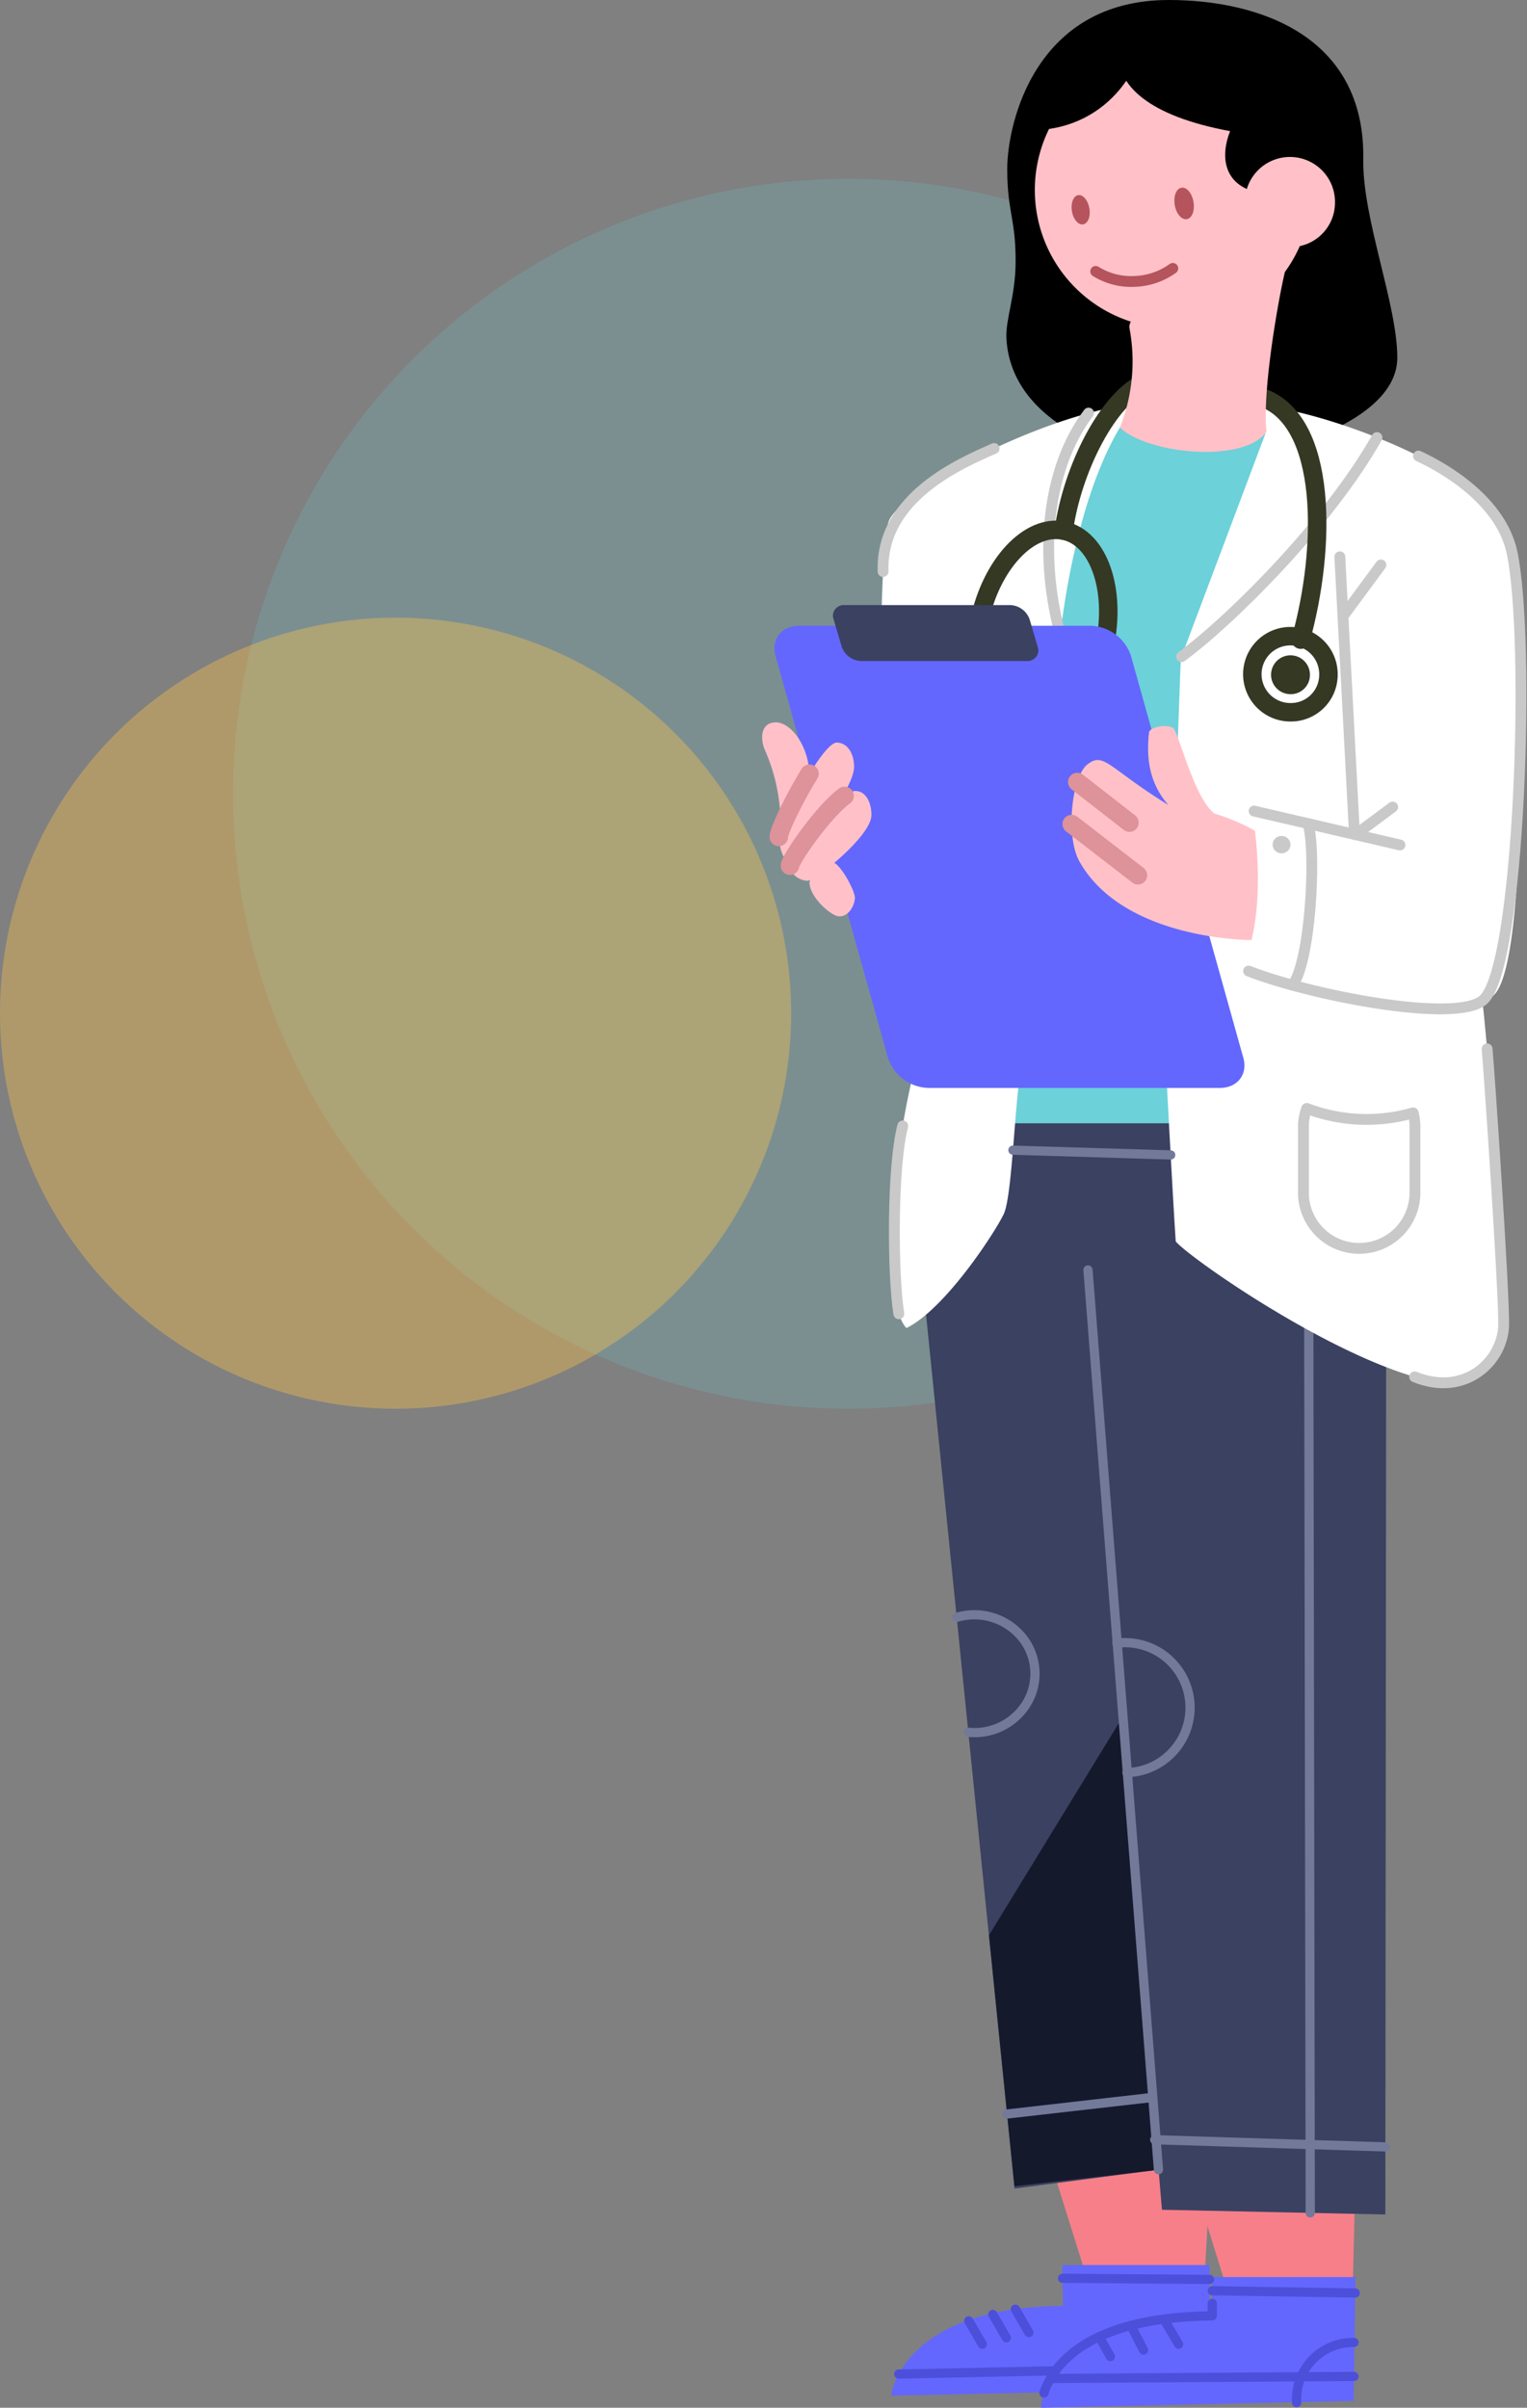 <svg xmlns="http://www.w3.org/2000/svg" width="281.785" height="444.386" viewBox="0 0 281.785 444.386">
  <rect x="0" y="0" width="281.785" height="444.386" fill="#808080" stroke="none"/>
  <g id="Group_228" data-name="Group 228" transform="translate(-71 -40)">
    <circle id="Ellipse_41" data-name="Ellipse 41" cx="113.5" cy="113.5" r="113.5" transform="translate(114 73)" fill="rgba(108,209,217,0.2)"/>
    <circle id="Ellipse_42" data-name="Ellipse 42" cx="73" cy="73" r="73" transform="translate(71 154)" fill="rgba(253,194,76,0.38)"/>
    <g id="Layer_2" data-name="Layer 2" transform="translate(214.628 34)">
      <g id="Layer_1" data-name="Layer 1" transform="translate(-2.984 6)">
        <path id="Path_181" data-name="Path 181" d="M92.39,659.45l5.437,17.38,21.734.764,1.453-26.133Z" transform="translate(-37.954 -256.546)" fill="#f77f89" fill-rule="evenodd"/>
        <path id="Path_182" data-name="Path 182" d="M151.958,689.61v22.835L93.19,713.737s1.671-16.319,31.722-16.586c-.112-7.171-.125-7.541-.125-7.541Z" transform="translate(-69.397 -271.57)" fill="#6367fd" fill-rule="evenodd"/>
        <path id="Path_183" data-name="Path 183" d="M79.2,669.3l-.405,17.113-22.694.77L50.2,668.14Z" transform="translate(30.166 -263.115)" fill="#f77f89" fill-rule="evenodd"/>
        <path id="Path_184" data-name="Path 184" d="M67.617,0C42.922,0,37.809,22.811,37.8,31.189c0,7.984,1.6,9.2,1.546,17.295-.037,6.147-1.87,10.451-1.7,13.943.973,18.186,26.26,23.43,33.48,23.533s38.655-5.813,38.655-19.95c0-9.863-6.453-25.636-6.278-36.59C103.884,6.668,84.32,0,67.617,0Z" transform="translate(7.425)" fill-rule="evenodd"/>
        <path id="Path_185" data-name="Path 185" d="M108.026,693.28l-.337,22.854L50,717.4s0-16.664,31.6-16.974V693.28Z" transform="translate(1.462 -273.015)" fill="#6367fd" fill-rule="evenodd"/>
        <path id="Path_186" data-name="Path 186" d="M126.372,374.18l-.15,159.873L85,533.179l-.623-7.4-26.584,3.486L40.92,362.559l9.109-42.688,60.208-1.6Z" transform="translate(-11.223 -125.335)" fill="#3b4161" fill-rule="evenodd"/>
        <path id="Path_187" data-name="Path 187" d="M132.95,522.56l-24.72,40.391,4.695,46.338,26.628-3.031Z" transform="translate(-66.369 -205.785)" fill="#15192c" fill-rule="evenodd"/>
        <path id="Path_188" data-name="Path 188" d="M116.271,256.49H72.479L66.55,193.585l7.912-48.2,14.963-14.009,15-6.511,27.089,4.025Z" transform="translate(-32.345 -49.17)" fill="#6cd1d9" fill-rule="evenodd"/>
        <path id="Path_189" data-name="Path 189" d="M63.667,563.277,63.38,393.22" transform="translate(37.479 -154.851)" fill="none" stroke="#737999" stroke-linecap="round" stroke-linejoin="round" stroke-width="1.7"/>
        <path id="Path_190" data-name="Path 190" d="M18.226,123.573c10.237.273,40.806,11.063,45.27,22.011,3.392,8.3,5.717,83.449-2.251,87.117a8.812,8.812,0,0,1-1.6.57c.48,2.3,5.069,55.643,3.9,60.08s-4.227,11.154-8.66,10.912C37.74,303.263,6.23,281.373,3.1,277.8c-.48-6.765-1.808-32.177-1.808-32.177l2.731-75.4,15.63-41.549S7.988,123.3,18.226,123.573Z" transform="translate(73.225 -48.659)" fill="#fff" fill-rule="evenodd"/>
        <path id="Path_191" data-name="Path 191" d="M162.028,122.8c-17.6,2.128-42.445,15.4-45.644,21.441-2.693,5.08-1.328,70.846-1.328,70.846a41.271,41.271,0,0,1,5.48,32.444c-4.127,17.652-5.349,41.482-1.022,45.938,7.132-3.51,16.3-17.58,17.956-21.047s2.082-23.084,3.354-27.279,6.964-78.46,6.964-78.46S150.444,136.682,162.028,122.8Z" transform="translate(-92.884 -48.359)" fill="#fff" fill-rule="evenodd"/>
        <path id="Path_192" data-name="Path 192" d="M79.7,133.22c-8.859,15.707-26.809,33.608-36.061,40.439" transform="translate(33.752 -52.462)" fill="none" stroke="#c9c9c9" stroke-linecap="round" stroke-linejoin="round" stroke-width="2"/>
        <path id="Path_193" data-name="Path 193" d="M136.365,125.77c-7.887,10.342-9.919,27.915-3.741,45.762" transform="translate(-76.13 -49.528)" fill="none" stroke="#c9c9c9" stroke-linecap="round" stroke-linejoin="round" stroke-width="2"/>
        <path id="Path_194" data-name="Path 194" d="M72.04,201.166a7.023,7.023,0,1,0-7.014,6.826A6.925,6.925,0,0,0,72.04,201.166Z" transform="translate(32.46 -76.531)" fill="none" stroke="#353823" stroke-linecap="round" stroke-linejoin="round" stroke-width="3.41"/>
        <path id="Path_195" data-name="Path 195" d="M70.65,203.336a3.586,3.586,0,1,0-3.585,3.486A3.536,3.536,0,0,0,70.65,203.336Z" transform="translate(30.434 -78.701)" fill="#353823" fill-rule="evenodd"/>
        <path id="Path_196" data-name="Path 196" d="M68.522,165.707c4.738-16.919,5.044-40.464-7.189-44.707" transform="translate(30.86 -47.65)" fill="none" stroke="#353823" stroke-linecap="round" stroke-linejoin="round" stroke-width="3.41"/>
        <path id="Path_197" data-name="Path 197" d="M127.181,116.25c-6.977,2.873-13.623,16.125-15.181,27.473" transform="translate(-56.348 -45.779)" fill="none" stroke="#353823" stroke-linecap="round" stroke-linejoin="round" stroke-width="3.41"/>
        <path id="Path_198" data-name="Path 198" d="M146.952,182.787c2.232-10.487-1.135-20-7.519-21.314s-13.373,6.171-15.587,16.658,1.135,20,7.519,21.308S144.72,193.256,146.952,182.787Z" transform="translate(-83.768 -63.53)" fill="none" stroke="#353823" stroke-linecap="round" stroke-linejoin="round" stroke-width="3.41"/>
        <path id="Path_199" data-name="Path 199" d="M50.31,169.52,53,220.507" transform="translate(56.291 -66.757)" fill="none" stroke="#c9c9c9" stroke-linecap="round" stroke-linejoin="round" stroke-width="2"/>
        <path id="Path_200" data-name="Path 200" d="M49.471,172l-7,9.493" transform="translate(64.711 -67.734)" fill="none" stroke="#c9c9c9" stroke-linecap="round" stroke-linejoin="round" stroke-width="2"/>
        <path id="Path_201" data-name="Path 201" d="M36.82,246.94,63.741,253.2" transform="translate(53.964 -97.245)" fill="#606060" stroke="#c9c9c9" stroke-linecap="round" stroke-linejoin="round" stroke-width="2" fill-rule="evenodd"/>
        <path id="Path_202" data-name="Path 202" d="M45.858,245.72,39,250.812" transform="translate(70.488 -96.765)" fill="none" stroke="#c9c9c9" stroke-linecap="round" stroke-linejoin="round" stroke-width="2"/>
        <path id="Path_203" data-name="Path 203" d="M1.016,233.9c11.322,4.431,38.218,9.729,43.3,5.341,6.8-5.874,8.728-66.5,5.318-82.582-1.989-9.36-12.033-15.385-17.27-17.81" transform="translate(88.746 -54.679)" fill="none" stroke="#c9c9c9" stroke-linecap="round" stroke-linejoin="round" stroke-width="2"/>
        <path id="Path_204" data-name="Path 204" d="M62.924,280.571c3.23-3.983,4.464-23.842,2.905-29.8" transform="translate(34.93 -98.754)" fill="none" stroke="#c9c9c9" stroke-linecap="round" stroke-linejoin="round" stroke-width="2"/>
        <path id="Path_205" data-name="Path 205" d="M72.522,256.126a1.6,1.6,0,0,0-1.012-1.483,1.68,1.68,0,0,0-1.8.343,1.568,1.568,0,0,0-.36,1.745,1.647,1.647,0,0,0,1.521.989,1.664,1.664,0,0,0,1.163-.465,1.572,1.572,0,0,0,.482-1.13Z" transform="translate(24.977 -100.23)" fill="#c9c9c9" fill-rule="evenodd"/>
        <path id="Path_206" data-name="Path 206" d="M33.011,337.47a31.028,31.028,0,0,0,19.633.818,9.79,9.79,0,0,1,.33,2.352V353.3a10.291,10.291,0,0,1-20.574,0V340.628A9.7,9.7,0,0,1,33.011,337.47Z" transform="translate(67.487 -132.896)" fill="none" stroke="#c9c9c9" stroke-linecap="round" stroke-linejoin="round" stroke-width="2"/>
        <path id="Path_207" data-name="Path 207" d="M141.188,190.52H87.426c-3.261,0-5.206,2.479-4.364,5.535l20.755,74.235a8.118,8.118,0,0,0,7.482,5.535h53.73c3.254,0,5.206-2.479,4.364-5.535l-20.749-74.235A8.111,8.111,0,0,0,141.188,190.52Z" transform="translate(-80.592 -75.027)" fill="#6367fd" fill-rule="evenodd"/>
        <path id="Path_208" data-name="Path 208" d="M176.55,184.216H146.038a2.038,2.038,0,0,0-1.775.772,1.914,1.914,0,0,0-.276,1.871l1.484,5.044a3.939,3.939,0,0,0,3.6,2.643h30.512a2.044,2.044,0,0,0,1.77-.775,1.92,1.92,0,0,0,.281-1.868l-1.484-5.044A3.952,3.952,0,0,0,176.55,184.216Z" transform="translate(-130.792 -72.542)" fill="#3b4161" fill-rule="evenodd"/>
        <path id="Path_209" data-name="Path 209" d="M112.72,240.389a37.068,37.068,0,0,0-7.525-3.195c-3.784-3.031-6.565-15-7.569-15.761s-4.364-.267-4.464.867c-.436,4.152-.206,9,3.579,13.336-11.01-6.808-11.846-9.826-14.876-7.547s-4.121,13.4-1.521,17.992c7.157,12.682,25.986,14.4,31.747,14.482C113.524,254.532,113.524,247.239,112.72,240.389Z" transform="translate(-21.78 -87.058)" fill="#ffc1c7" fill-rule="evenodd"/>
        <path id="Path_210" data-name="Path 210" d="M83.72,652.788,41.15,651.46" transform="translate(31.286 -256.546)" fill="none" stroke="#737999" stroke-linecap="round" stroke-linejoin="round" stroke-width="1.7"/>
        <path id="Path_211" data-name="Path 211" d="M108.31,386.65l13.005,166.062" transform="translate(-48.182 -152.264)" fill="none" stroke="#737999" stroke-linecap="round" stroke-linejoin="round" stroke-width="1.7"/>
        <path id="Path_212" data-name="Path 212" d="M136.884,638.58,110,641.647" transform="translate(-64.804 -251.474)" fill="none" stroke="#737999" stroke-linecap="round" stroke-linejoin="round" stroke-width="1.7"/>
        <path id="Path_213" data-name="Path 213" d="M147,513.333a11.259,11.259,0,0,0,10.968-5.679,10.627,10.627,0,0,0-1.2-12.025,11.373,11.373,0,0,0-11.889-3.514" transform="translate(-108.951 -193.612)" fill="none" stroke="#737999" stroke-linecap="round" stroke-linejoin="round" stroke-width="1.7"/>
        <path id="Path_214" data-name="Path 214" d="M100.808,524.115a11.992,11.992,0,1,0-.68-23.975q-.623,0-1.178.055" transform="translate(-33.497 -196.956)" fill="none" stroke="#737999" stroke-linecap="round" stroke-linejoin="round" stroke-width="1.7"/>
        <path id="Path_215" data-name="Path 215" d="M116.9,238.09l9.632,7.5" transform="translate(-58.754 -93.76)" fill="none" stroke="#de9299" stroke-linecap="round" stroke-linejoin="round" stroke-width="3.41"/>
        <path id="Path_216" data-name="Path 216" d="M114.38,250.89l12.232,9.457" transform="translate(-57.263 -98.801)" fill="none" stroke="#de9299" stroke-linecap="round" stroke-linejoin="round" stroke-width="3.41"/>
        <path id="Path_217" data-name="Path 217" d="M214.99,238.344a34.115,34.115,0,0,0-2.905-13.336c-.835-1.916-.885-5.068,2.051-5.068,3.342,0,7.812,6.523,5.611,14.288S214.772,241.872,214.99,238.344Z" transform="translate(-211.59 -86.613)" fill="#ffc1c7" fill-rule="evenodd"/>
        <path id="Path_218" data-name="Path 218" d="M209.074,226.09c-2.656,0-10.73,15.531-10.674,17.416s.9,4.753,2.151,4.607,11.74-13.124,11.74-17.531C212.291,228.03,211.013,226.09,209.074,226.09Z" transform="translate(-195.325 -89.035)" fill="#ffc1c7" fill-rule="evenodd"/>
        <path id="Path_219" data-name="Path 219" d="M205.373,240.81c-3.311,0-12.039,12.379-12.1,13.8s1.7,2.722,3.161,2.782,11.889-8.256,11.889-12.124C208.34,242.9,207.243,240.81,205.373,240.81Z" transform="translate(-188.157 -94.831)" fill="#ffc1c7" fill-rule="evenodd"/>
        <path id="Path_220" data-name="Path 220" d="M203.593,272.485c-1.434-.067-5.424-3.534-5.424-6.262,0-1.073,2.787-3.849,4.183-3.764s4.246,5.3,4.19,6.632S205.469,272.552,203.593,272.485Z" transform="translate(-189.432 -103.356)" fill="#ffc1c7" fill-rule="evenodd"/>
        <path id="Path_221" data-name="Path 221" d="M217.261,235.56c-2.862,4.631-5.692,10.56-5.661,11.675" transform="translate(-208.525 -92.764)" fill="none" stroke="#de9299" stroke-linecap="round" stroke-linejoin="round" stroke-width="3.41"/>
        <path id="Path_222" data-name="Path 222" d="M211.291,242.31c-3.94,2.885-10.032,11.706-10.081,12.888" transform="translate(-196.077 -95.422)" fill="none" stroke="#de9299" stroke-linecap="round" stroke-linejoin="round" stroke-width="3.41"/>
        <path id="Path_223" data-name="Path 223" d="M114.084,42.151A25.515,25.515,0,1,0,88.56,67.278,25.342,25.342,0,0,0,114.084,42.151Z" transform="translate(-12.739 -6.695)" fill="#ffc1c7" fill-rule="evenodd"/>
        <path id="Path_224" data-name="Path 224" d="M101.363,59.766c-.274-1.6-1.247-2.782-2.22-2.625s-1.509,1.576-1.247,3.176,1.247,2.782,2.22,2.631S101.631,61.372,101.363,59.766Z" transform="translate(-21.764 -22.497)" fill="#b5545c" fill-rule="evenodd"/>
        <path id="Path_225" data-name="Path 225" d="M131.937,61.857c-.256-1.5-1.178-2.6-2.07-2.455s-1.409,1.473-1.16,2.97,1.185,2.595,2.076,2.425S132.193,63.354,131.937,61.857Z" transform="translate(-71.547 -23.387)" fill="#b5545c" fill-rule="evenodd"/>
        <path id="Path_226" data-name="Path 226" d="M100.662,76.217c-1.515,4.1-5.324,25.394-4.364,33.129-3.99,5.88-21.771,4.243-27.071-.734A33.038,33.038,0,0,0,71,90.28C70.081,84.631,102.177,72.131,100.662,76.217Z" transform="translate(-3.213 -29.697)" fill="#ffc1c7" fill-rule="evenodd"/>
        <path id="Path_227" data-name="Path 227" d="M59.826,14.018c-.218,5.971,5.387,11.675,20.624,14.506-1.671,4.189-1.808,10.487,6.515,11.621,9.707,1.309,10.5-10.748,10.5-10.748L82.925,12.7S60.038,8.035,59.826,14.018Z" transform="translate(5.901 -4.319)" fill-rule="evenodd"/>
        <path id="Path_228" data-name="Path 228" d="M135.146,8.569c.623,5.3-5.655,18.186-20.194,18.538C104.615,27.106,134.541,3.259,135.146,8.569Z" transform="translate(-64.843 -3.071)" fill-rule="evenodd"/>
        <path id="Path_232" data-name="Path 232" d="M72.681,56.641a8.314,8.314,0,1,0-8.311,8.081,8.2,8.2,0,0,0,8.311-8.081Z" transform="translate(33.028 -19.123)" fill="#ffc1c7" fill-rule="evenodd"/>
        <path id="Path_233" data-name="Path 233" d="M50.43,723.916l56.024-.376" transform="translate(2.765 -284.931)" fill="none" stroke="#4c4fd9" stroke-linecap="round" stroke-linejoin="round" stroke-width="1.7"/>
        <path id="Path_234" data-name="Path 234" d="M92.39,717.831c1.54-4.734,7.563-14.009,31.061-14.234v-2.3" transform="translate(-40.392 -276.173)" fill="none" stroke="#4c4fd9" stroke-linecap="round" stroke-linejoin="round" stroke-width="1.7"/>
        <path id="Path_235" data-name="Path 235" d="M61.029,713.18a10.455,10.455,0,0,0-10.6,10.305v.806" transform="translate(48.191 -280.852)" fill="none" stroke="#4c4fd9" stroke-linecap="round" stroke-linejoin="round" stroke-width="1.7"/>
        <path id="Path_236" data-name="Path 236" d="M105.1,710.711l-2.749-4.631" transform="translate(-28.25 -278.056)" fill="none" stroke="#4c4fd9" stroke-linecap="round" stroke-linejoin="round" stroke-width="1.7"/>
        <path id="Path_237" data-name="Path 237" d="M115.074,712.566l-2.344-4.546" transform="translate(-44.696 -278.82)" fill="none" stroke="#4c4fd9" stroke-linecap="round" stroke-linejoin="round" stroke-width="1.7"/>
        <path id="Path_238" data-name="Path 238" d="M124.589,715.1l-2.039-3.68" transform="translate(-60.333 -280.159)" fill="none" stroke="#4c4fd9" stroke-linecap="round" stroke-linejoin="round" stroke-width="1.7"/>
        <path id="Path_239" data-name="Path 239" d="M133.806,351.065l-29.116-.885" transform="translate(-58.415 -137.902)" fill="none" stroke="#737999" stroke-linecap="round" stroke-linejoin="round" stroke-width="1.7"/>
        <path id="Path_240" data-name="Path 240" d="M76.455,697.858,50.07,697.44" transform="translate(32.989 -274.653)" fill="none" stroke="#4c4fd9" stroke-linecap="round" stroke-linejoin="round" stroke-width="1.7"/>
        <path id="Path_241" data-name="Path 241" d="M120.323,693.862,93.19,693.65" transform="translate(-37.763 -273.161)" fill="none" stroke="#4c4fd9" stroke-linecap="round" stroke-linejoin="round" stroke-width="1.7"/>
        <path id="Path_242" data-name="Path 242" d="M138.77,722.426l28.941-.606" transform="translate(-113.568 -284.254)" fill="none" stroke="#4c4fd9" stroke-linecap="round" stroke-linejoin="round" stroke-width="1.7"/>
        <path id="Path_243" data-name="Path 243" d="M146.67,703.06l2.494,4.31" transform="translate(-99.946 -276.866)" fill="none" stroke="#4c4fd9" stroke-linecap="round" stroke-linejoin="round" stroke-width="1.7"/>
        <path id="Path_244" data-name="Path 244" d="M153.34,704.65l2.494,4.316" transform="translate(-110.775 -277.493)" fill="none" stroke="#4c4fd9" stroke-linecap="round" stroke-linejoin="round" stroke-width="1.7"/>
        <path id="Path_245" data-name="Path 245" d="M160.46,706.61l2.494,4.316" transform="translate(-122.334 -278.264)" fill="none" stroke="#4c4fd9" stroke-linecap="round" stroke-linejoin="round" stroke-width="1.7"/>
        <path id="Path_246" data-name="Path 246" d="M6.139,379.875c9.352,3.807,16.372-2.976,16.428-9.7s-2.681-46.835-3.055-50.836" transform="translate(114.266 -125.757)" fill="none" stroke="#c9c9c9" stroke-linecap="round" stroke-linejoin="round" stroke-width="2"/>
        <path id="Path_247" data-name="Path 247" d="M156.962,159.256c-.486-13.724,14.377-20,20.493-22.7" transform="translate(-134.646 -53.778)" fill="none" stroke="#c9c9c9" stroke-linecap="round" stroke-linejoin="round" stroke-width="2"/>
        <path id="Path_248" data-name="Path 248" d="M184.827,377.478c-1.166-7.317-1.247-27.115.723-34.668" transform="translate(-159.606 -134.999)" fill="none" stroke="#c9c9c9" stroke-linecap="round" stroke-linejoin="round" stroke-width="2"/>
        <path id="Path_249" data-name="Path 249" d="M-.881,3.649A12.706,12.706,0,0,1,5.531.209a12.365,12.365,0,0,1,7.553.669" transform="translate(74.339 53.003) rotate(-171)" fill="none" stroke="#b5545c" stroke-linecap="round" stroke-linejoin="bevel" stroke-width="2"/>
      </g>
    </g>
  </g>
</svg>

